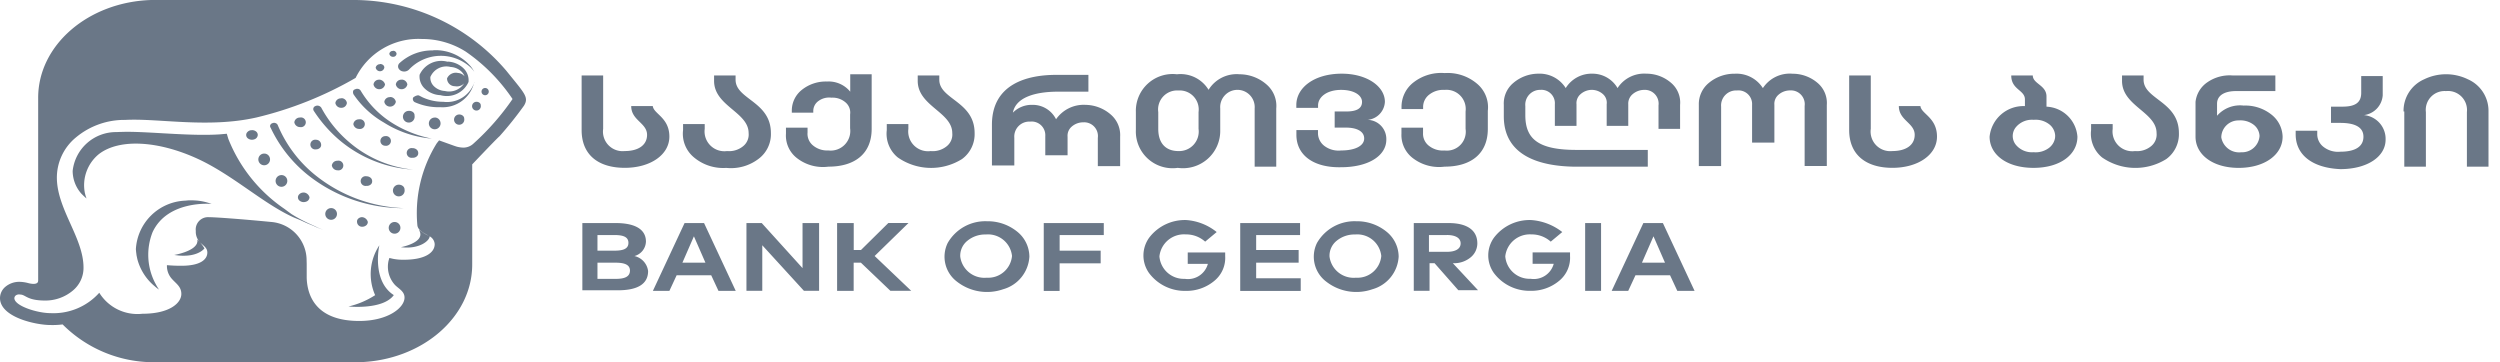 <svg id="Logo_bog" data-name="Logo bog" xmlns="http://www.w3.org/2000/svg" width="138" height="20" viewBox="0 0 138 20">
  <g id="Group-22">
    <rect id="Rectangle" width="138" height="20" transform="translate(0)" fill="none"/>
    <path id="Combined-Shape" d="M19.629,0a11.094,11.094,0,0,1,8.329,3.916l.017.022c.991,1.229,1.229,1.429.951,1.892a20.232,20.232,0,0,1-1.341,1.678l-.009.01-.035.031c-.25.234-1.35,1.393-1.465,1.515l-.01.01V14.6c0,2.916-2.775,5.292-6.245,5.394l-.232,0H8.583a7.1,7.1,0,0,1-5.126-2.086,4.347,4.347,0,0,1-.675.033c-.795,0-2.782-.427-2.782-1.49a.822.822,0,0,1,.313-.633,1.187,1.187,0,0,1,.76-.261,2.019,2.019,0,0,1,.477.067s.468.139.546-.067l.011-.065V5.4C2.106,2.481,4.881.106,8.351,0l.232,0Zm3.656,2.152A3.859,3.859,0,0,0,19.63,4.3a20.367,20.367,0,0,1-5.483,2.187c-2.662.6-5.4.033-7.231.132A4.169,4.169,0,0,0,4.2,7.579,2.873,2.873,0,0,0,3.14,9.87c.04,1.722,1.47,3.278,1.47,4.9a1.624,1.624,0,0,1-.6,1.278A2.349,2.349,0,0,1,2.5,16.59c-1.033,0-1.072-.331-1.391-.331a.3.3,0,0,0-.216.035.2.2,0,0,0-.1.163c0,.431,1.275.828,1.987.828a3.391,3.391,0,0,0,2.7-1.125,2.477,2.477,0,0,0,2.384,1.159c1.51,0,2.146-.6,2.146-1.092,0-.4-.278-.562-.517-.828a1.065,1.065,0,0,1-.278-.762q.4.035.8.033c1.073,0,1.43-.364,1.43-.729,0-.237-.166-.344-.329-.494l-.069-.067.081.1a2.429,2.429,0,0,1,.159.23s-.394.563-1.669.364c0,0,1.086-.18,1.259-.655l.022-.1-.007-.1.124.131a.843.843,0,0,1-.208-.6.68.68,0,0,1,.715-.762c.358,0,1.748.1,3.457.265a2.127,2.127,0,0,1,1.945,2.128l.005.19v.662l0,.107c.034,1.074.592,2.377,2.9,2.377,1.589,0,2.5-.729,2.5-1.291,0-.364-.358-.5-.556-.729a1.494,1.494,0,0,1-.325-1.308l.044-.15.194.046a2.846,2.846,0,0,0,.6.053c1.192,0,1.708-.4,1.708-.861a.526.526,0,0,0-.278-.432c0,.232-.557.729-1.589.6,0,0,1.3-.24,1.044-.864l-.05-.1.136.1.129.086a2.473,2.473,0,0,0,.278.149c-.257-.157-.578-.277-.625-.569A7.3,7.3,0,0,1,24.109,7.91l.128-.161.835.3.124.041a1.527,1.527,0,0,0,.393.058.81.81,0,0,0,.557-.232,13.822,13.822,0,0,0,2.147-2.45,9.866,9.866,0,0,0-2.583-2.616A4.508,4.508,0,0,0,23.285,2.152ZM20.937,13.546l0,.015-.008.037c-.071.35-.293,1.987.809,2.691-.6.828-2.5.629-2.5.629a4.662,4.662,0,0,0,1.47-.625A2.88,2.88,0,0,1,20.937,13.546Zm53.924-1.333a2.583,2.583,0,0,1,1.664.567,1.788,1.788,0,0,1,.681,1.386,1.986,1.986,0,0,1-1.447,1.8,2.7,2.7,0,0,1-2.555-.423,1.724,1.724,0,0,1-.508-2.129A2.389,2.389,0,0,1,74.861,12.213Zm-20.384,0a2.583,2.583,0,0,1,1.664.567,1.787,1.787,0,0,1,.681,1.386,1.986,1.986,0,0,1-1.447,1.8,2.7,2.7,0,0,1-2.555-.423,1.724,1.724,0,0,1-.508-2.129A2.389,2.389,0,0,1,54.477,12.213Zm-7.351.1V13.8h.4l1.51-1.49h1.112l-1.868,1.821L50.3,16.054H49.151L47.522,14.5l-.4,0v1.556h-.914V12.312Zm24.638,0v.662H69.34V13.8h2.345v.7H69.34v.861H71.8v.7l-3.34,0V12.312Zm-32.9,0,1.748,3.742h-.953l-.4-.861H37.351l-.4.861H36.04l1.748-3.742Zm52.928,0,1.748,3.742h-.953l-.4-.861H90.278l-.4.861h-.913l1.748-3.742Zm-26.3-.166a3.014,3.014,0,0,1,1.669.662h0l-.636.53a1.573,1.573,0,0,0-1.073-.4A1.363,1.363,0,0,0,64,14.151a1.347,1.347,0,0,0,1.4,1.241,1.138,1.138,0,0,0,1.275-.828H65.563v-.629H67.63v.2a1.636,1.636,0,0,1-.588,1.359,2.391,2.391,0,0,1-1.6.562,2.455,2.455,0,0,1-2.02-.991,1.676,1.676,0,0,1,.02-1.954A2.471,2.471,0,0,1,65.484,12.147Zm22.887.166v3.742H87.5V12.312Zm-46.331,0L44.3,14.8V12.312h.914v3.742h-.836l-2.3-2.516v2.516h-.874V12.312Zm42.481-.166a3.148,3.148,0,0,1,1.708.662h0l-.636.53a1.574,1.574,0,0,0-1.073-.4,1.363,1.363,0,0,0-1.437,1.209,1.347,1.347,0,0,0,1.4,1.241,1.138,1.138,0,0,0,1.275-.828H84.6v-.629h2.066v.2a1.637,1.637,0,0,1-.589,1.359,2.391,2.391,0,0,1-1.6.562,2.455,2.455,0,0,1-2.021-.991,1.676,1.676,0,0,1,.02-1.954A2.471,2.471,0,0,1,84.521,12.147Zm-23.6.166v.662H58.492v.861h2.265v.7H58.49v1.523h-.875V12.312Zm19.031,0c1.033,0,1.589.4,1.589,1.125a1,1,0,0,1-.379.776,1.439,1.439,0,0,1-.932.316h-.04l1.39,1.49H80.5l-1.311-1.49h-.278v1.523H78.04V12.312Zm-45.973,0c.993,0,1.669.3,1.669,1.026a.857.857,0,0,1-.636.795.972.972,0,0,1,.755.828c0,.729-.6,1.062-1.669,1.062H32.146V12.312ZM10.625,11.057l.217.012a3.238,3.238,0,0,1,.839.188s-2.423-.232-3.258,1.556A3.391,3.391,0,0,0,8.552,15.6l.108.2.115.187-.152-.115-.171-.146a2.9,2.9,0,0,1-.872-1.427l-.042-.2-.024-.186L7.5,13.757a2.843,2.843,0,0,1,2.724-2.681l.178-.017ZM33.973,14.5H32.98v.894h.994c.477,0,.8-.1.8-.464C34.769,14.6,34.451,14.5,33.973,14.5Zm40.848-1.556a1.543,1.543,0,0,0-1.04.349,1.054,1.054,0,0,0-.391.876,1.342,1.342,0,0,0,1.457,1.16,1.32,1.32,0,0,0,1.4-1.2A1.331,1.331,0,0,0,74.822,12.942Zm-20.384,0a1.542,1.542,0,0,0-1.04.349,1.054,1.054,0,0,0-.391.876,1.342,1.342,0,0,0,1.457,1.16,1.32,1.32,0,0,0,1.4-1.2A1.331,1.331,0,0,0,54.437,12.942Zm-16.133.1L37.669,14.5l1.271,0Zm52.968,0L90.636,14.5h1.272Zm-11.4-.068h-.994V13.9h.994c.477,0,.755-.166.755-.464S80.344,12.973,79.868,12.973Zm-45.973,0H32.98v.861h.914c.437,0,.795-.066.795-.431S34.331,12.974,33.894,12.974Zm-12.119-.722a.319.319,0,0,1,.318.265.323.323,0,1,1-.318-.265ZM6.886,7.277H7.2c1.4.021,3.414.239,4.919.141l.4-.035.084.282a8.453,8.453,0,0,0,3.1,3.866l.215.16.192.139-.024-.015.23.139q.338.194.7.365l.361.164.153.075.079.034h0l.08.032.159.055-.172-.054a2.963,2.963,0,0,1-.339-.142l-.378-.157h0l-.371-.169-.011-.006-.335-.136c-1.677-.742-3.37-2.341-5.307-3.238-2.146-.993-4.331-1.159-5.483-.265a2.214,2.214,0,0,0-.77,2.126l.041.163.052.156-.135-.121L4.5,10.7a1.9,1.9,0,0,1-.489-1.265A2.408,2.408,0,0,1,6.428,7.291L6.6,7.284Zm13.1,4.71a.354.354,0,0,1,.318.265.241.241,0,0,1-.092.189.349.349,0,0,1-.226.076.277.277,0,0,1-.278-.265.211.211,0,0,1,.068-.184A.31.31,0,0,1,19.987,11.987Zm-1.708-.5a.319.319,0,0,1,.318.265.323.323,0,1,1-.318-.265Zm-3.16-4.709.058.006.055.019a.2.2,0,0,1,.106.115,7.023,7.023,0,0,0,2.025,2.715A8.284,8.284,0,0,0,22.33,11.49a8.443,8.443,0,0,1-5.364-1.854,7.354,7.354,0,0,1-2.025-2.582A.151.151,0,0,1,14.92,6.9a.19.19,0,0,1,.094-.092l.046-.016Zm1.65,3.848a.354.354,0,0,1,.318.265.269.269,0,0,1-.2.245.365.365,0,0,1-.347-.057.234.234,0,0,1-.069-.289A.324.324,0,0,1,16.768,10.629Zm5.245-.431a.349.349,0,0,1,.226.076.241.241,0,0,1,.092.188.323.323,0,1,1-.318-.265Zm-1.788-.464a.349.349,0,0,1,.226.076.241.241,0,0,1,.092.188.222.222,0,0,1-.085.195.329.329,0,0,1-.233.07.269.269,0,1,1,0-.53Zm-4.689-.066a.318.318,0,0,1,.318.265.323.323,0,1,1-.318-.265Zm3.1-.794a.269.269,0,1,1,0,.53.319.319,0,0,1-.318-.265A.3.3,0,0,1,18.636,8.874Zm-.913-2.948a6.6,6.6,0,0,0,1.549,1.921,6.427,6.427,0,0,0,3.267,1.486l.269.037-.3-.028a6.941,6.941,0,0,1-3.873-1.693,7.469,7.469,0,0,1-1.311-1.523.176.176,0,0,1,.079-.265A.259.259,0,0,1,17.722,5.927ZM131.526,4.2V5.262a1.188,1.188,0,0,1-1.033,1.092,1.318,1.318,0,0,1,1.192,1.357c0,.927-.994,1.625-2.5,1.625-1.51-.066-2.464-.762-2.464-1.921l0,0v-.2h1.191v.166a.885.885,0,0,0,.364.741,1.3,1.3,0,0,0,.911.252c.795,0,1.275-.265,1.275-.828,0-.53-.477-.762-1.275-.762h-.516V5.887h.636c.715,0,1.032-.232,1.032-.762V4.2Zm-13.2-.033V4.4c0,1.092,1.95,1.192,1.95,2.947a1.7,1.7,0,0,1-.7,1.435,3.218,3.218,0,0,1-3.542-.092,1.69,1.69,0,0,1-.606-1.508h0V6.849h1.192v.265a1.094,1.094,0,0,0,1.232,1.225,1.221,1.221,0,0,0,.878-.261.824.824,0,0,0,.313-.732c0-1.159-1.907-1.49-1.907-2.881v-.3Zm-66.477,0V4.4c0,1.092,1.95,1.192,1.95,2.947a1.7,1.7,0,0,1-.7,1.435,3.219,3.219,0,0,1-3.543-.092,1.691,1.691,0,0,1-.606-1.508h0V6.849h1.192v.265a1.094,1.094,0,0,0,1.231,1.225,1.223,1.223,0,0,0,.879-.261.823.823,0,0,0,.313-.732c0-1.159-1.907-1.49-1.907-2.881v-.3Zm-11.245,0V4.4c0,1.092,1.95,1.192,1.95,2.947a1.7,1.7,0,0,1-.7,1.435,2.507,2.507,0,0,1-1.764.486,2.508,2.508,0,0,1-1.779-.577,1.692,1.692,0,0,1-.606-1.509V6.849H38.9v.265a1.094,1.094,0,0,0,1.232,1.225,1.223,1.223,0,0,0,.879-.261.823.823,0,0,0,.313-.732c0-1.159-1.907-1.49-1.907-2.881v-.3Zm82.65,0H125.6v.861h-2.186c-.556,0-1.033.2-1.033.7v.662a1.684,1.684,0,0,1,1.47-.562,2.316,2.316,0,0,1,1.512.481A1.6,1.6,0,0,1,126,7.545c0,.993-.993,1.722-2.424,1.722s-2.383-.729-2.383-1.725V5.624a1.51,1.51,0,0,1,.665-1.09A2.158,2.158,0,0,1,123.258,4.167Zm-56.543.794A1.819,1.819,0,0,1,68.424,4.1a2.272,2.272,0,0,1,1.505.577,1.556,1.556,0,0,1,.52,1.311V9.2H69.257V5.988a.953.953,0,1,0-1.9,0V7.18a2.058,2.058,0,0,1-2.345,2.086A2.026,2.026,0,0,1,62.7,7.18V6.187A2.031,2.031,0,0,1,64.967,4.1,1.81,1.81,0,0,1,66.715,4.961Zm36.556-.794V7.113a1.082,1.082,0,0,0,1.192,1.225c.755,0,1.232-.331,1.232-.894,0-.662-.875-.795-.875-1.589h1.192c.04.431.914.629.914,1.687,0,.993-1.033,1.722-2.464,1.722s-2.384-.7-2.384-2.086h0V4.167Zm-69.973,0V7.113a1.082,1.082,0,0,0,1.192,1.225c.755,0,1.232-.331,1.232-.894,0-.662-.875-.795-.875-1.589h1.192c.04.431.914.629.914,1.687,0,.993-1.033,1.722-2.464,1.722S32.106,8.57,32.106,7.18V4.167Zm78.916,0c0,.464.756.53.756,1.159v.562a1.791,1.791,0,0,1,1.708,1.656h0c0,.993-.954,1.722-2.424,1.722s-2.424-.726-2.424-1.722a1.878,1.878,0,0,1,1.95-1.687V5.49c0-.53-.755-.53-.755-1.324Zm-38.148-.1c1.391,0,2.384.7,2.384,1.556a1.051,1.051,0,0,1-.954.993,1.057,1.057,0,0,1,1.033,1.092c0,.894-.994,1.523-2.5,1.523-1.51.033-2.464-.662-2.464-1.788V7.18h1.192v.2a.889.889,0,0,0,.388.7,1.292,1.292,0,0,0,.887.226c.795,0,1.275-.265,1.275-.662,0-.431-.477-.6-.993-.6h-.636V6.154h.636c.517,0,.874-.132.874-.53,0-.364-.437-.662-1.152-.662-.795,0-1.275.4-1.275.861v.132h-1.2V5.789C71.563,4.829,72.557,4.067,74.066,4.067Zm5.682-.033a2.507,2.507,0,0,1,1.778.578,1.692,1.692,0,0,1,.606,1.508v.993c0,1.391-.954,2.086-2.384,2.086a2.371,2.371,0,0,1-1.712-.438,1.6,1.6,0,0,1-.672-1.384V7.047h1.192v.3a.839.839,0,0,0,.332.707,1.233,1.233,0,0,0,.859.253A1.044,1.044,0,0,0,80.9,7.115V6.154a1.06,1.06,0,0,0-1.152-1.192,1.253,1.253,0,0,0-.852.259.857.857,0,0,0-.34.7v.1H77.364v-.1a1.7,1.7,0,0,1,.684-1.389A2.481,2.481,0,0,1,79.748,4.034ZM48.116,4.1V7.113c0,1.391-.954,2.086-2.384,2.086a2.332,2.332,0,0,1-1.7-.441,1.572,1.572,0,0,1-.647-1.38h0V7.047h1.192v.265a.828.828,0,0,0,.3.716,1.221,1.221,0,0,0,.848.277A1.082,1.082,0,0,0,46.926,7.08V6.319a.733.733,0,0,0-.253-.667,1.09,1.09,0,0,0-.78-.26.992.992,0,0,0-.7.173.678.678,0,0,0-.3.555v.1H43.708v-.1a1.457,1.457,0,0,1,.556-1.161A2.117,2.117,0,0,1,45.658,4.5a1.534,1.534,0,0,1,1.275.562V4.1Zm88.112.277a1.9,1.9,0,0,1,1.137,1.776V9.2h-1.192V6.187a1.05,1.05,0,0,0-1.152-1.159,1.039,1.039,0,0,0-1.112,1.159V9.2h-1.192V6.154h-.041a1.9,1.9,0,0,1,1.136-1.776A2.756,2.756,0,0,1,136.228,4.377Zm-45.354-.31a2.079,2.079,0,0,1,1.386.52,1.422,1.422,0,0,1,.481,1.2V7.113H91.55V5.822a.761.761,0,0,0-.795-.861.987.987,0,0,0-.64.243.679.679,0,0,0-.235.552V6.948H88.689V5.755a.633.633,0,0,0-.2-.553.93.93,0,0,0-.631-.242.95.95,0,0,0-.623.248.652.652,0,0,0-.212.547V6.947H85.828V5.755a.741.741,0,0,0-.795-.795.82.82,0,0,0-.835.894v.5c0,1.291.675,1.921,2.822,1.921h3.938V9.2H86.864c-1.748-.033-3.854-.53-3.854-2.781l0,0V5.789a1.473,1.473,0,0,1,.514-1.2,2.141,2.141,0,0,1,1.394-.522,1.7,1.7,0,0,1,1.51.795,1.677,1.677,0,0,1,1.47-.795,1.6,1.6,0,0,1,1.391.795A1.747,1.747,0,0,1,90.874,4.067ZM60.08,4.134V5.06H58.411c-1.311,0-2.344.331-2.5,1.159a1.45,1.45,0,0,1,1.072-.431,1.434,1.434,0,0,1,1.311.795,1.857,1.857,0,0,1,1.629-.795,2.167,2.167,0,0,1,1.4.542,1.494,1.494,0,0,1,.509,1.213V9.169H60.6V7.613a.761.761,0,0,0-.795-.861.967.967,0,0,0-.647.238.661.661,0,0,0-.228.557V8.571H57.7V7.508a.753.753,0,0,0-.835-.795.829.829,0,0,0-.875.894V9.133H54.755V6.883c0-2.25,1.95-2.75,3.536-2.75Zm38.86-.064a2.117,2.117,0,0,1,1.4.516,1.447,1.447,0,0,1,.5,1.206V9.164H99.616V5.852a.761.761,0,0,0-.795-.861.967.967,0,0,0-.647.238.661.661,0,0,0-.228.557V7.872H96.715V5.789a.753.753,0,0,0-.835-.795.829.829,0,0,0-.874.894V9.166H93.775V5.791a1.512,1.512,0,0,1,.553-1.214,2.2,2.2,0,0,1,1.434-.508,1.722,1.722,0,0,1,1.549.795A1.774,1.774,0,0,1,98.94,4.069ZM14.583,8.477a.319.319,0,0,1,.318.265.323.323,0,1,1-.318-.265Zm8.185-.3a.349.349,0,0,1,.226.076.241.241,0,0,1,.092.189A.222.222,0,0,1,23,8.638a.329.329,0,0,1-.234.07.269.269,0,1,1,0-.53Zm89.486-1.563a1.15,1.15,0,0,0-.994.428.771.771,0,0,0,0,.932,1.15,1.15,0,0,0,.994.428,1.221,1.221,0,0,0,.834-.226.865.865,0,0,0,.35-.56l.008-.109a.84.84,0,0,0-.358-.668A1.221,1.221,0,0,0,112.255,6.615Zm11.321.033a.948.948,0,0,0-.96.936,1,1,0,0,0,1.1.822.968.968,0,0,0,1.012-.9.827.827,0,0,0-.352-.639A1.2,1.2,0,0,0,123.576,6.648ZM65.048,4.995a1.05,1.05,0,0,0-1.112,1.192v.927c0,.861.477,1.225,1.112,1.225A1.079,1.079,0,0,0,66.16,7.113V6.187A1.05,1.05,0,0,0,65.048,4.995Zm-47.6,2.72a.277.277,0,0,1,.278.265.211.211,0,0,1-.068.184.31.31,0,0,1-.21.081.269.269,0,1,1,0-.53Zm3.815-.2a.269.269,0,1,1,0,.53.265.265,0,1,1,0-.53Zm-7.352-.331a.349.349,0,0,1,.226.076.241.241,0,0,1,.092.189.269.269,0,0,1-.2.245.366.366,0,0,1-.347-.057.234.234,0,0,1-.069-.289A.324.324,0,0,1,13.907,7.186ZM19.7,4.9l.062.005A.211.211,0,0,1,19.907,5,5.3,5.3,0,0,0,21.5,6.691a6.39,6.39,0,0,0,2.344.961,5.847,5.847,0,0,1-2.663-.894A5.048,5.048,0,0,1,19.51,5.2c-.04-.1-.04-.232.08-.265l.055-.024h0Zm.123,1.686a.269.269,0,1,1,0,.53.319.319,0,0,1-.318-.265A.3.3,0,0,1,19.828,6.589Zm-3.258-.1a.269.269,0,1,1,0,.53.319.319,0,0,1-.318-.265A.3.3,0,0,1,16.57,6.49Zm7.43,0a.318.318,0,0,1,.318.265A.323.323,0,1,1,24,6.49Zm1.351-.166a.3.3,0,0,1,.2.066.208.208,0,0,1,.079.166.283.283,0,1,1-.278-.232Zm-2.781-.2a.328.328,0,0,1,.234.07.222.222,0,0,1,.084.195.323.323,0,1,1-.318-.265Zm3.735-.5a.255.255,0,0,1,.172.056.175.175,0,0,1,.067.143.242.242,0,1,1-.239-.2Zm-7.47-.2a.3.3,0,0,1,.318.265.3.3,0,0,1-.318.265.319.319,0,0,1-.318-.265A.3.3,0,0,1,18.835,5.431Zm7.351-.894a1.786,1.786,0,0,1-1.867,1.391,3.232,3.232,0,0,1-1.391-.265.2.2,0,0,1-.119-.265.508.508,0,0,1,.263-.126l.056.006.038.021.17.087a2.707,2.707,0,0,0,1.141.244A1.588,1.588,0,0,0,26.185,4.536Zm-4.649.828a.319.319,0,0,1,.318.265.323.323,0,0,1-.636,0A.3.3,0,0,1,21.536,5.364Zm3.179-1.954a1.335,1.335,0,0,1,.862.359.92.92,0,0,1,.29.766,1.313,1.313,0,0,1-1.549.729,1.336,1.336,0,0,1-.862-.359.92.92,0,0,1-.29-.766A1.313,1.313,0,0,1,24.715,3.411Zm2.066,1.457a.2.2,0,0,1,.2.166.2.2,0,1,1-.2-.166Zm-3.019-.629a.651.651,0,0,0,.2.536.94.94,0,0,0,.6.259.989.989,0,0,0,1.061-.417.568.568,0,0,1-.505.153.429.429,0,0,1-.437-.431.528.528,0,0,1,.6-.3.5.5,0,0,1,.366.187.713.713,0,0,0-.167-.259.94.94,0,0,0-.6-.259A.956.956,0,0,0,23.762,4.238Zm-1.59.166a.318.318,0,0,1,.318.265.323.323,0,0,1-.636,0A.3.3,0,0,1,22.172,4.4Zm-1.232,0a.354.354,0,0,1,.318.265.323.323,0,0,1-.636,0A.3.3,0,0,1,20.941,4.4Zm2.981-1.621a2.558,2.558,0,0,1,2.095.926l.091.13.079.134-.09-.118L26,3.744a2.419,2.419,0,0,0-3.426.1.377.377,0,0,1-.321.1.328.328,0,0,1-.261-.184.247.247,0,0,1,.066-.28A2.668,2.668,0,0,1,23.921,2.783Zm-2.941.76a.255.255,0,0,1,.172.056.175.175,0,0,1,.067.143.242.242,0,0,1-.477,0A.238.238,0,0,1,20.98,3.543Zm.715-.729a.184.184,0,0,1,.2.166.184.184,0,0,1-.2.166.2.2,0,0,1-.2-.166A.184.184,0,0,1,21.7,2.814Z" transform="translate(0)" fill="#6a7787"/>
  </g>
</svg>
